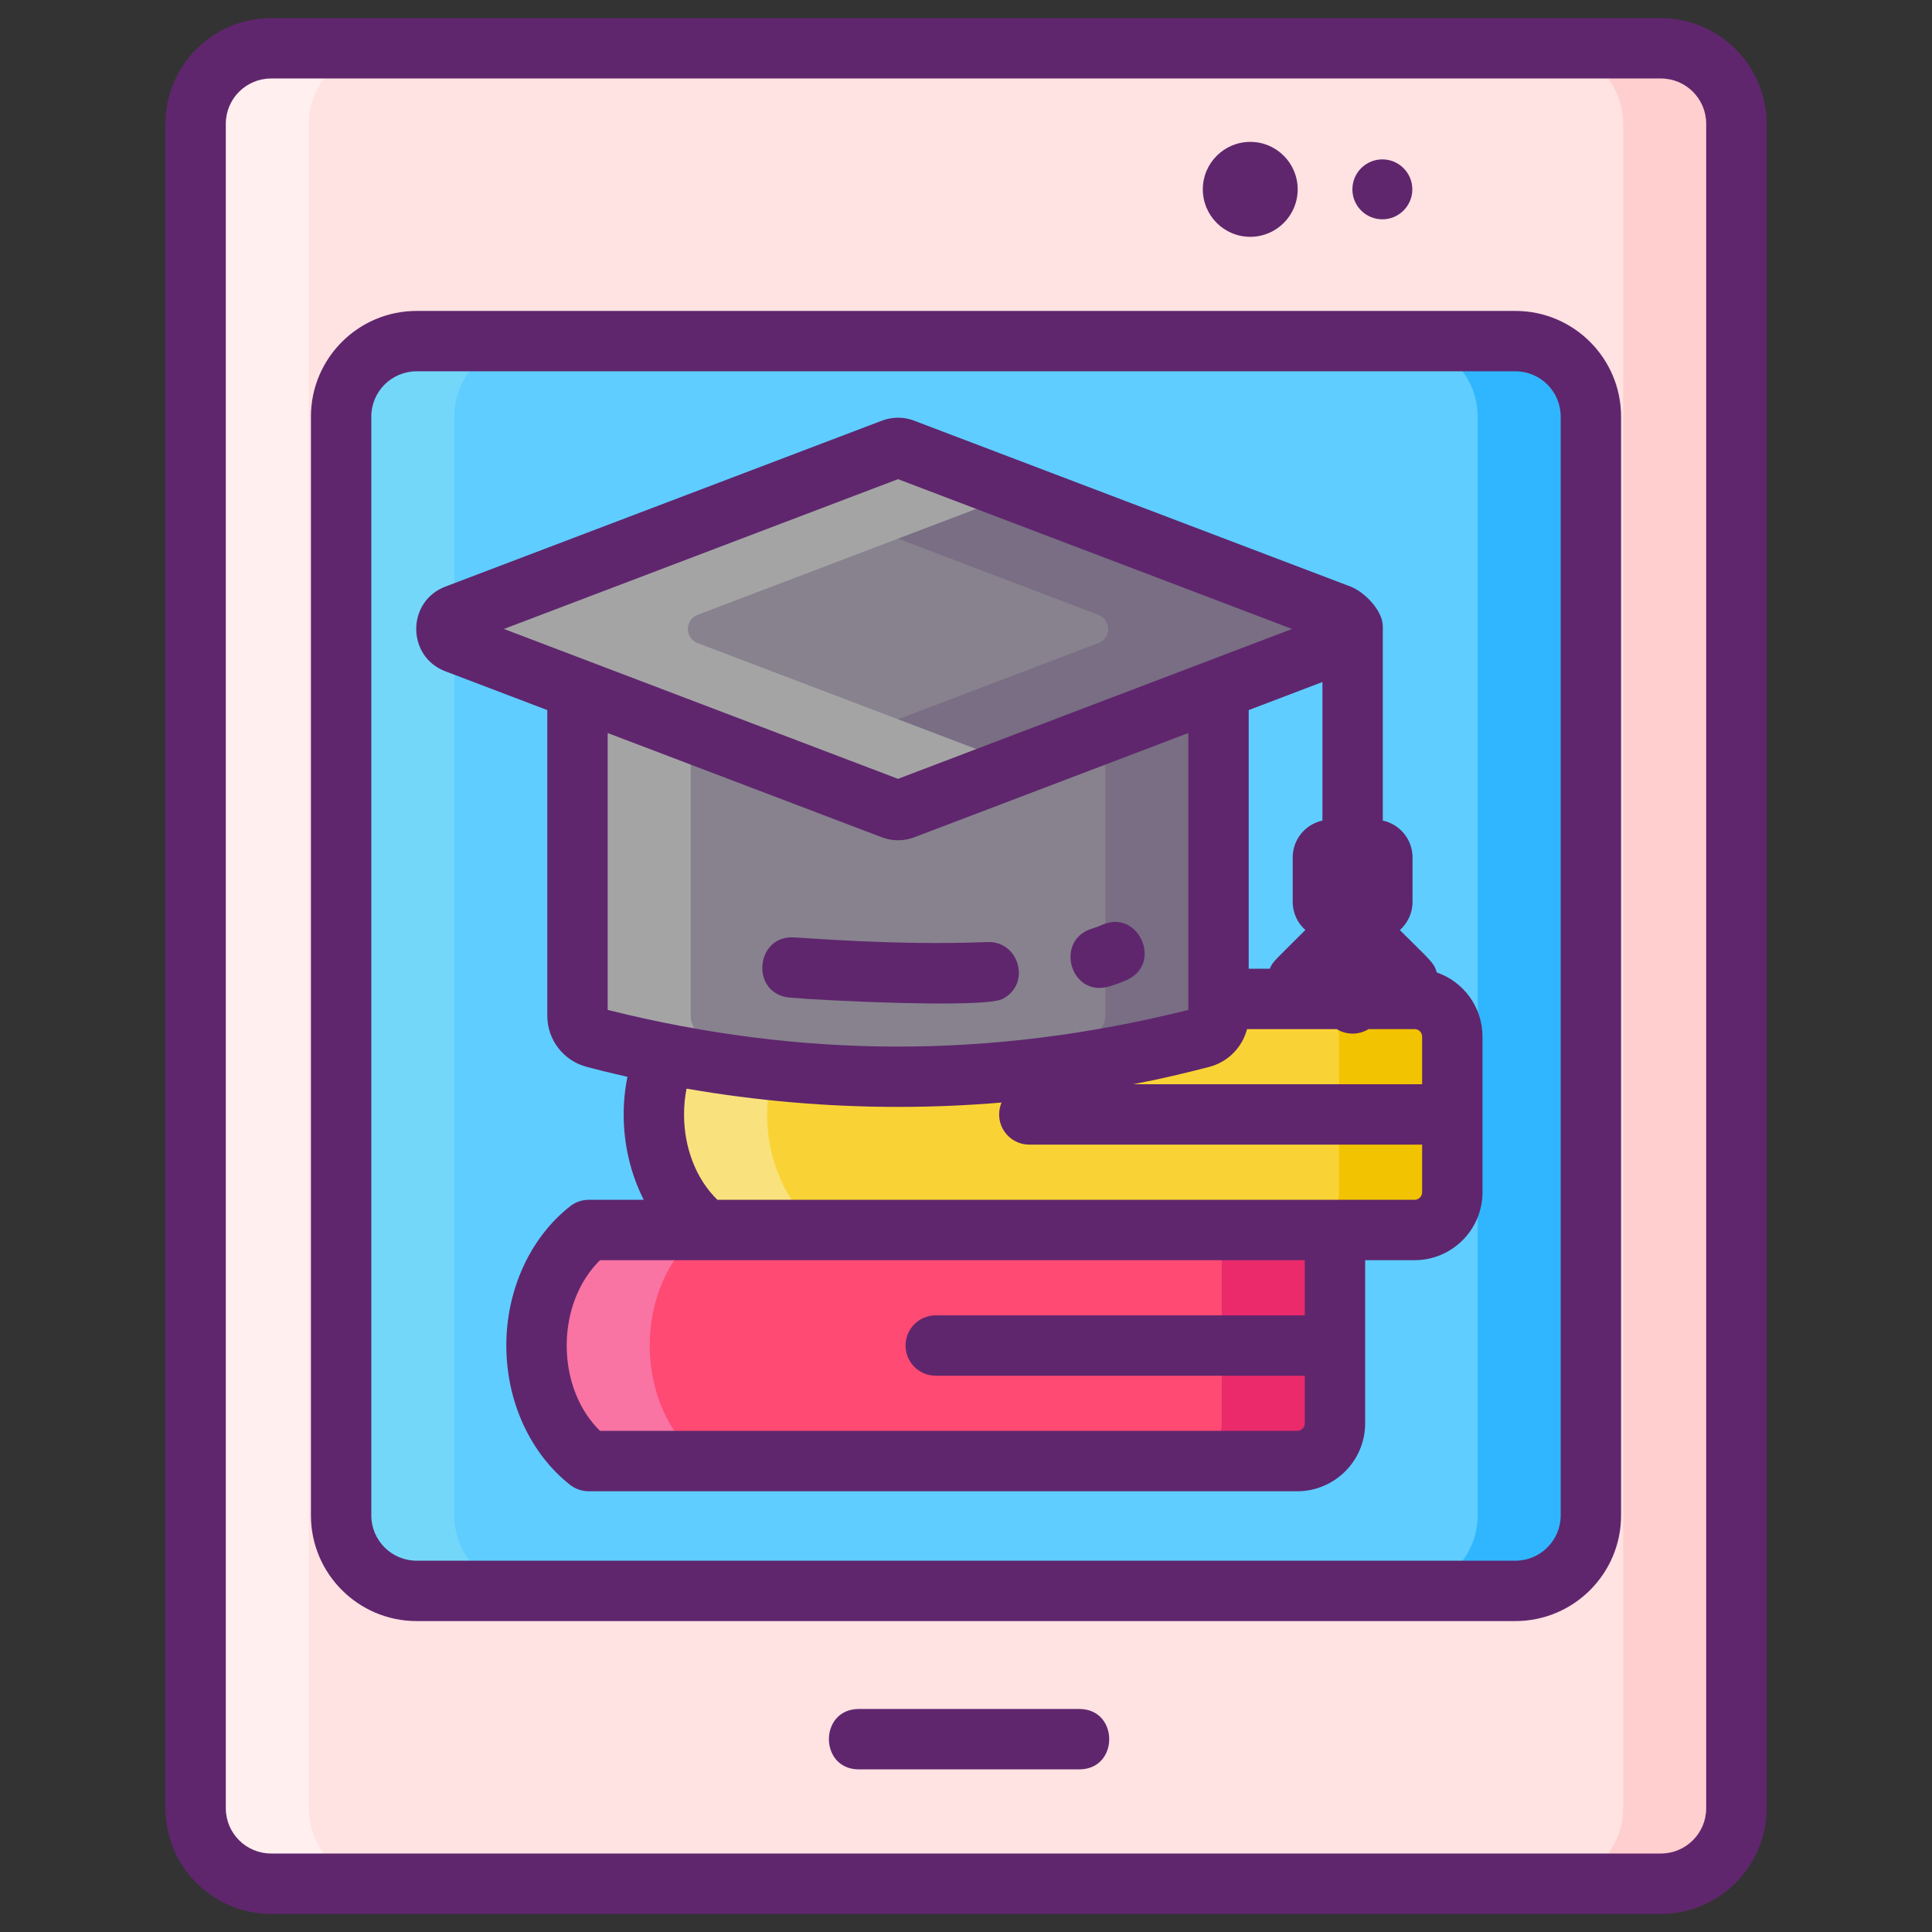 <svg id="Icon_Set" enable-background="new 0 0 256 256" height="512" viewBox="0 0 256 256" width="512" xmlns="http://www.w3.org/2000/svg"><rect x="0" y="0" width="256" height="256" fill="#333333" stroke="none"/><path d="m25.916 239.599v-223.198c0-5.523 4.477-10 10-10h184.167c5.523 0 10 4.477 10 10v223.199c0 5.523-4.477 10-10 10h-184.167c-5.522-.001-10-4.478-10-10.001z" fill="#ffe2e2"/><path d="m200.801 210.801h-145.602c-5.523 0-10-4.477-10-10v-145.602c0-5.523 4.477-10 10-10h145.603c5.523 0 10 4.477 10 10v145.603c-.001 5.522-4.478 9.999-10.001 9.999z" fill="#5fcdff"/><path d="m176.888 162.981v25.619c0 2.761-2.239 5-5 5h-93.876c-4.613-3.621-6.923-9.471-6.923-15.306 0-5.85 2.31-11.685 6.923-15.313z" fill="#ff4a73"/><path d="m192.438 137.362v20.619c0 2.761-2.239 5-5 5h-93.876c-4.613-3.621-6.923-9.471-6.923-15.306 0-5.85 2.31-11.685 6.923-15.313h93.876c2.761 0 5 2.238 5 5z" fill="#f9d335"/><path d="m230.08 16.4v223.2c0 5.52-4.47 10-10 10h-15c5.53 0 10-4.48 10-10v-223.2c0-5.52-4.47-10-10-10h15c5.53 0 10 4.48 10 10z" fill="#ffcfcf"/><path d="m50.92 249.6h-15c-5.53 0-10-4.48-10-10v-223.2c0-5.52 4.47-10 10-10h15c-5.53 0-10 4.48-10 10v223.2c0 5.52 4.47 10 10 10z" fill="#ffefee"/><path d="m210.8 55.2v145.6c0 5.52-4.48 10-10 10h-15c5.52 0 10-4.48 10-10v-145.6c0-5.52-4.48-10-10-10h15c5.52 0 10 4.48 10 10z" fill="#30b6ff"/><path d="m70.2 210.8h-15c-5.52 0-10-4.48-10-10v-145.6c0-5.52 4.48-10 10-10h15c-5.52 0-10 4.48-10 10v145.6c0 5.52 4.48 10 10 10z" fill="#73d7f9"/><path d="m176.89 162.98v25.62c0 2.76-2.24 5-5 5h-15c2.76 0 5-2.24 5-5v-25.62z" fill="#ea2a6a"/><path d="m93.01 193.6h-15c-4.61-3.62-6.92-9.47-6.92-15.31 0-5.85 2.31-11.68 6.92-15.31h15c-4.61 3.63-6.92 9.46-6.92 15.31 0 5.84 2.31 11.69 6.92 15.31z" fill="#f973a3"/><path d="m192.44 137.36v20.62c0 2.76-2.24 5-5 5h-15c2.76 0 5-2.24 5-5v-20.62c0-2.76-2.24-5-5-5h15c2.76 0 5 2.24 5 5z" fill="#f2c300"/><path d="m108.56 162.98h-15c-4.61-3.62-6.92-9.47-6.92-15.31s2.31-11.68 6.92-15.31h15c-4.61 3.63-6.92 9.47-6.92 15.31s2.31 11.69 6.92 15.31z" fill="#f9e27d"/><path d="m159.201 137.506-1.192.303c-25.604 6.499-52.427 6.499-78.031 0l-1.192-.303c-1.33-.338-2.262-1.535-2.262-2.908v-46.841h84.939v46.841c0 1.373-.932 2.571-2.262 2.908z" fill="#87828e"/><path d="m161.46 87.76v46.84c0 1.37-.93 2.57-2.26 2.91l-1.19.3c-15.25 3.87-30.93 5.44-46.52 4.69 10.6-.5 21.15-2.06 31.52-4.69l1.19-.3c1.33-.34 2.26-1.54 2.26-2.91v-46.84z" fill="#796e84"/><path d="m126.49 142.5c-15.59.75-31.27-.82-46.51-4.69l-1.19-.3c-1.33-.34-2.27-1.54-2.27-2.91v-46.84h15v46.84c0 1.37.94 2.57 2.27 2.91l1.19.3c10.36 2.63 20.91 4.19 31.51 4.69z" fill="#a4a4a5"/><path d="m87.256 71.274-26.822 10.199c-1.719.654-1.719 3.085 0 3.739l26.822 10.198 31.027 11.797c.458.174.964.174 1.422 0l31.027-11.797 26.821-10.198c1.719-.654 1.719-3.085 0-3.739l-26.821-10.198-31.027-11.797c-.458-.174-.964-.174-1.422 0z" fill="#87828e"/><path d="m177.55 85.21-26.82 10.2-31.03 11.8c-.45.17-.96.17-1.42 0l-15.29-5.82 15.74-5.98 26.82-10.2c1.72-.65 1.72-3.08 0-3.74l-26.82-10.2-15.74-5.98 15.29-5.81c.46-.18.97-.18 1.42 0l31.03 11.79 26.82 10.2c1.72.66 1.72 3.09 0 3.74z" fill="#796e84"/><path d="m119.26 95.41 15.73 5.98-15.29 5.82c-.45.17-.96.17-1.42 0l-31.02-11.8-26.83-10.2c-1.71-.65-1.71-3.08 0-3.74l26.83-10.2 31.02-11.79c.46-.18.97-.18 1.42 0l15.29 5.81-15.73 5.98-26.83 10.2c-1.71.66-1.71 3.09 0 3.74z" fill="#a4a4a5"/><g fill="#5f266d"><path d="m143.01 226.45h-29.21c-5.288 0-5.285 8 0 8h29.21c5.285 0 5.293-8 0-8z"/><path d="m220.08 2.4h-184.16c-7.72 0-14 6.28-14 14v223.2c0 7.72 6.28 14 14 14h184.16c7.72 0 14-6.28 14-14v-223.2c0-7.72-6.28-14-14-14zm6 237.2c0 3.31-2.69 6-6 6h-184.16c-3.31 0-6-2.69-6-6v-223.2c0-3.31 2.69-6 6-6h184.16c3.31 0 6 2.69 6 6z"/><path d="m200.8 41.2h-145.6c-7.72 0-14 6.28-14 14v145.6c0 7.72 6.28 14 14 14h145.6c7.72 0 14-6.28 14-14v-145.6c0-7.72-6.28-14-14-14zm6 159.6c0 3.31-2.69 6-6 6h-145.6c-3.31 0-6-2.69-6-6v-145.6c0-3.31 2.69-6 6-6h145.6c3.31 0 6 2.69 6 6z"/><path d="m165.67 31.38c3.47 0 6.28-2.82 6.28-6.29s-2.81-6.29-6.28-6.29c-3.48 0-6.29 2.82-6.29 6.29s2.81 6.29 6.29 6.29z"/><path d="m183.17 29.06c2.19 0 3.97-1.78 3.97-3.97s-1.78-3.97-3.97-3.97c-2.2 0-3.97 1.78-3.97 3.97s1.77 3.97 3.97 3.97z"/><path d="m190.39 128.86h-.01c-.37-1.314-.758-1.488-4.89-5.62 1.03-.92 1.68-2.25 1.68-3.74v-5.88c0-2.4-1.69-4.4-3.94-4.89v-25.72c0-2.136-2.461-4.588-4.26-5.28l-57.85-21.99c-1.37-.53-2.88-.52-4.26 0l-57.85 21.99c-5.158 1.975-5.127 9.278 0 11.22l13.51 5.14v40.51c0 3.2 2.17 5.99 5.28 6.78 1 .261 2.723.716 5.34 1.3-.33 1.62-.5 3.29-.5 4.99 0 4.04.94 7.93 2.66 11.31h-7.29c-.89 0-1.77.3-2.47.86-5.29 4.16-8.45 11.06-8.45 18.45 0 7.4 3.16 14.3 8.45 18.46.71.55 1.58.85 2.47.85h93.88c4.96 0 9-4.04 9-9v-21.62h6.55c4.96 0 9-4.04 9-9v-20.62c0-3.93-2.53-7.28-6.05-8.5zm-1.95 29.12c0 .55-.45 1-1 1h-10.55-81.83c-2.79-2.71-4.42-6.84-4.42-11.31 0-1.17.11-2.32.33-3.42 9.26 1.61 18.64 2.42 28.02 2.42 4.58 0 9.16-.19 13.72-.58-.2.48-.32 1.02-.32 1.58 0 2.21 1.79 4 4 4h52.05zm-15.55 16.31h-48.9c-2.21 0-4 1.79-4 4s1.79 4 4 4h48.9v6.31c0 .55-.45 1-1 1h-92.38c-2.79-2.71-4.42-6.84-4.42-11.31 0-4.46 1.63-8.59 4.42-11.31h14.05 79.33zm-92.37-40.47v-36.69l36.34 13.82c1.415.533 2.925.507 4.27 0l36.33-13.82v35.23 1.46c-26.32 6.58-51.435 6.375-76.94 0zm94.71-25.09c-2.26.49-3.94 2.49-3.94 4.89v5.88c0 1.49.65 2.829 1.679 3.729-4.029 4.029-4.291 4.13-4.72 5.13h-2.79v-34.269l9.77-3.72v18.36zm-56.24-5.53c-22.102-8.406-40.652-15.46-52.22-19.86 27.707-10.534 15.928-6.056 52.22-19.85l52.22 19.85c-1.51.575-51.563 19.61-52.22 19.86zm31.14 40.47c3.918-.752 6.884-1.469 10.06-2.29 2.52-.64 4.42-2.6 5.05-5.02h11.88c1.285.8 2.934.801 4.22 0h6.1c.55 0 1 .45 1 1v6.31z"/><path d="m147.03 130.7c.82-.25 1.59-.54 2.27-.85 4.841-2.159 1.54-9.449-3.26-7.3-.4.18-.86.35-1.38.51-4.975 1.549-2.829 9.199 2.37 7.64z"/><path d="m104.68 132.19c4.174.38 25.754 1.449 28.17.17 3.839-1.992 2.169-7.711-2.01-7.53-12.418.487-24.52-.61-25.52-.61-5.272-.431-5.968 7.528-.64 7.97z"/></g></svg>